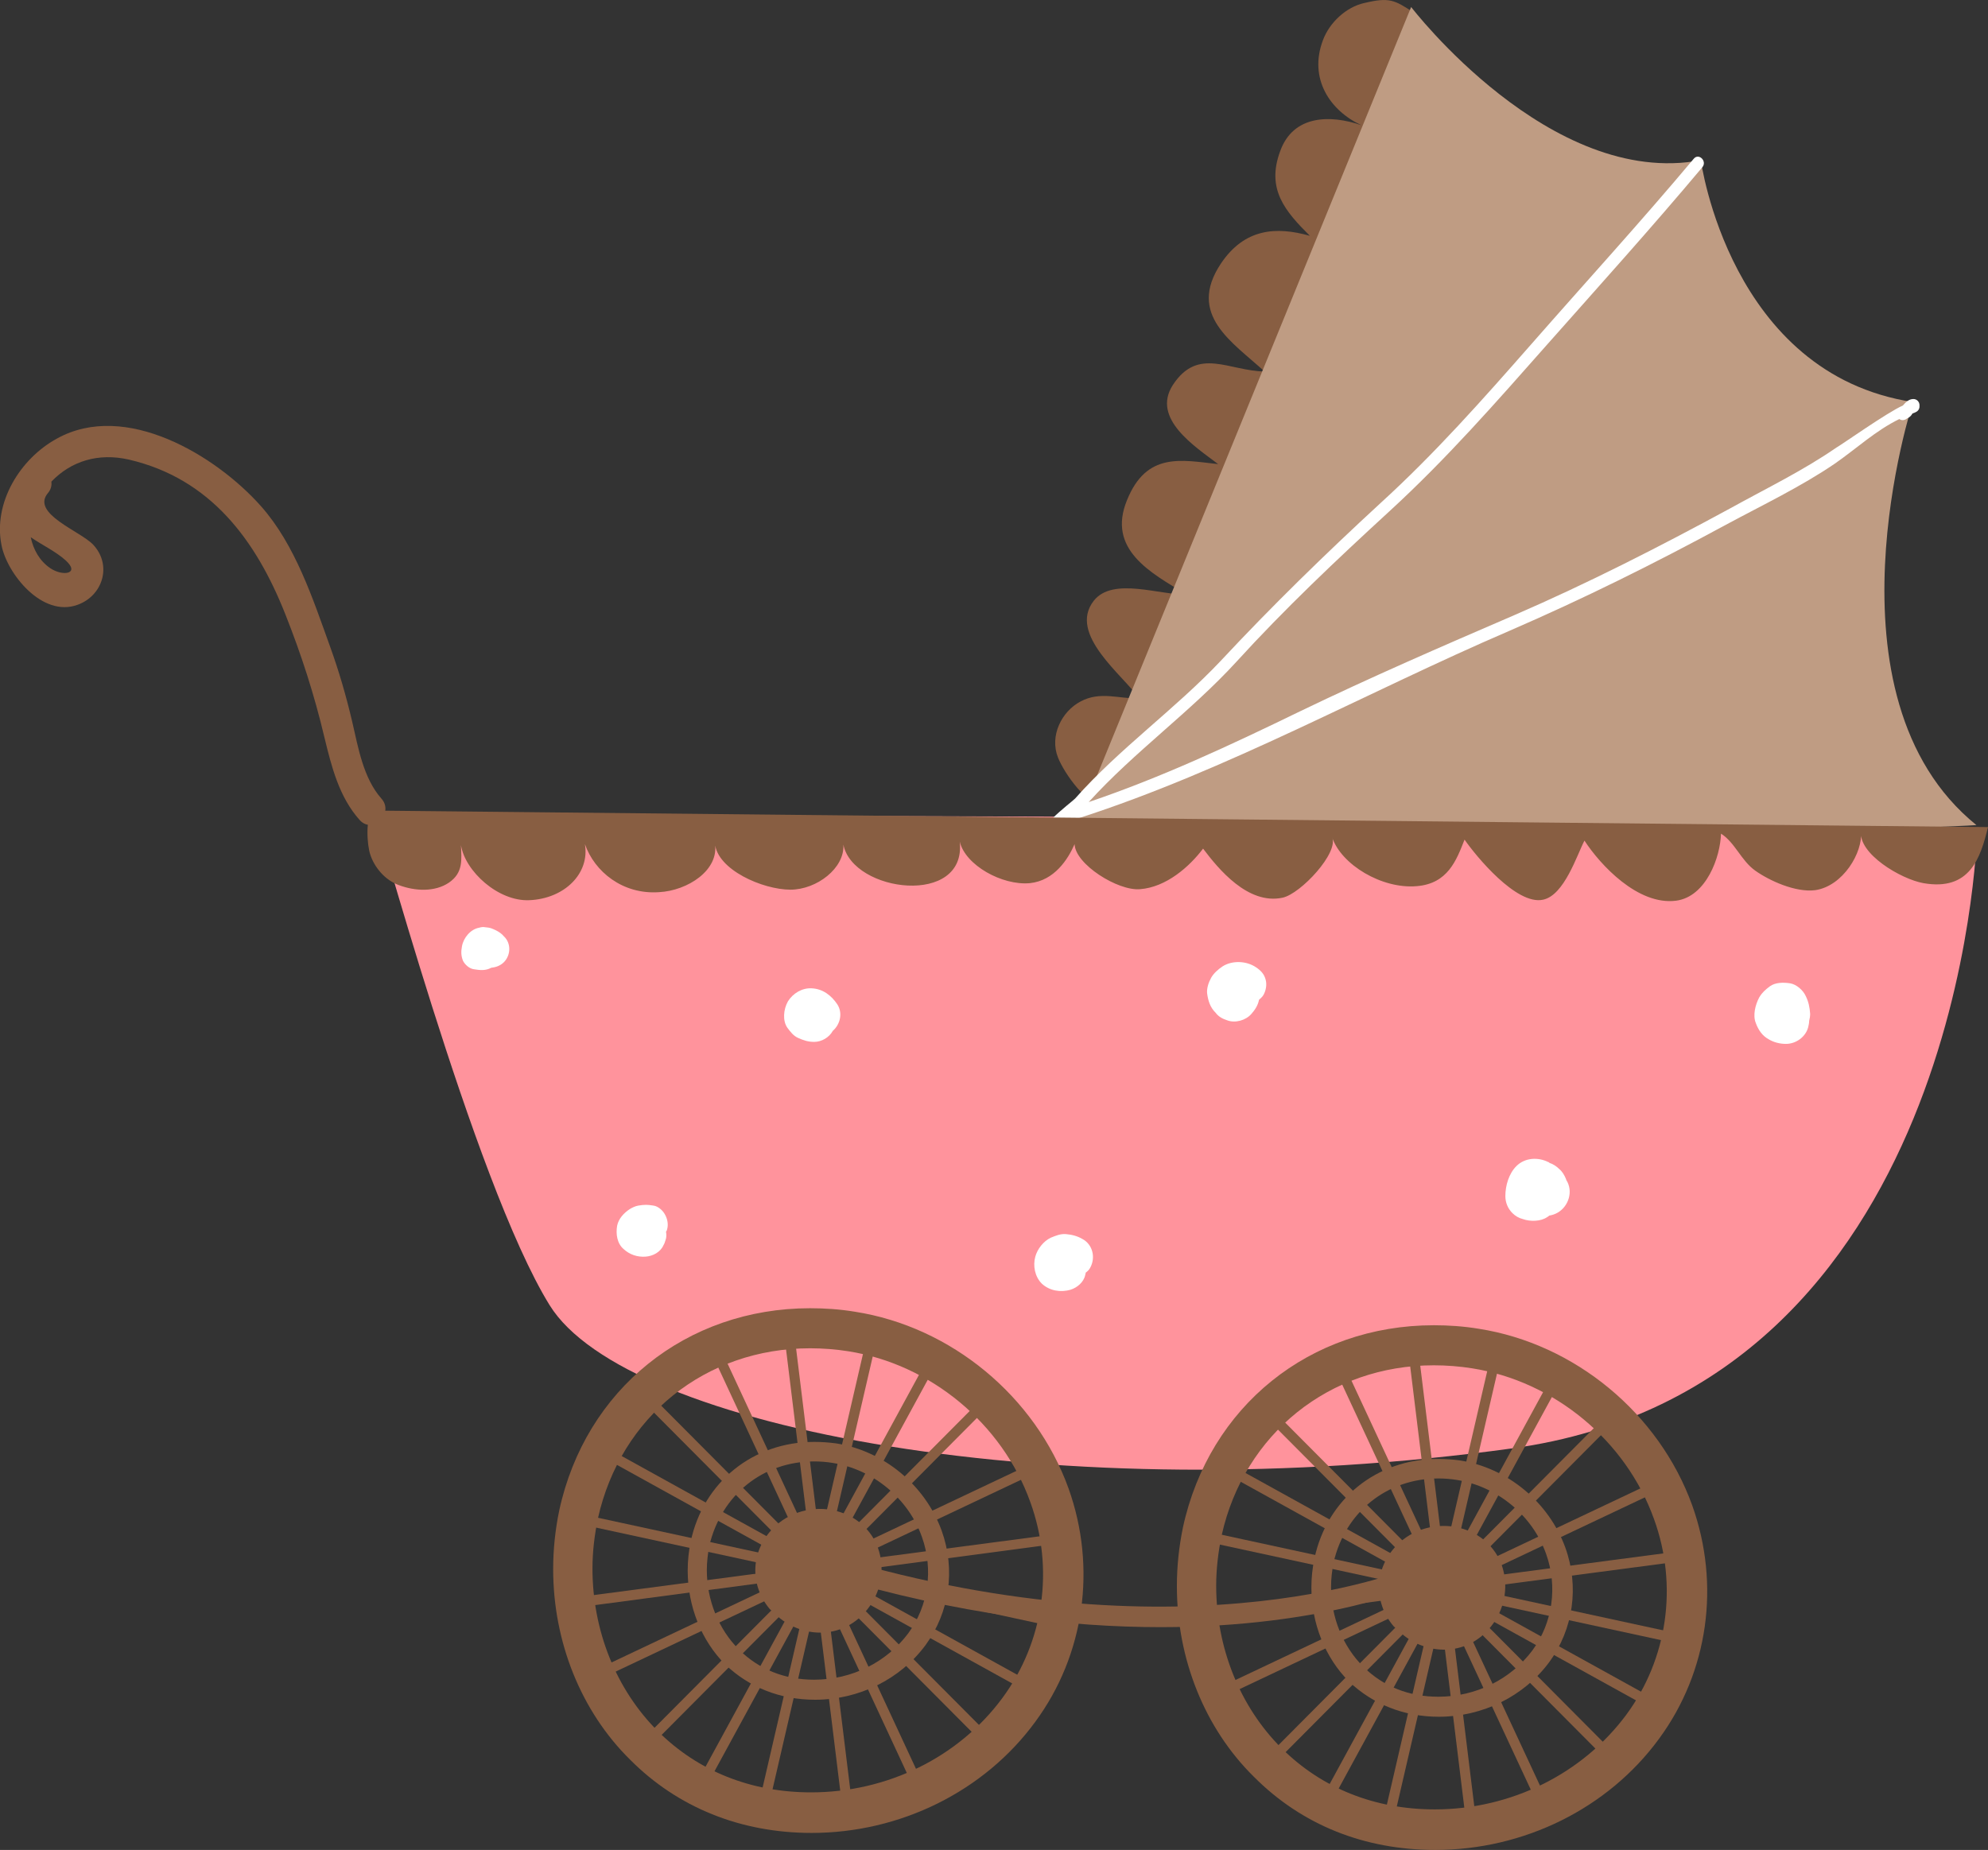 <svg width="130" height="121" viewBox="0 0 130 121" fill="none" xmlns="http://www.w3.org/2000/svg">
<rect x="0" y="0" width="130" height="121" fill="#333333" stroke="none"/>
<g clip-path="url(#clip0)">
<path d="M92.443 0.819C91.191 2.43625e-05 90.862 -0.196 89.214 0.197C88.028 0.458 86.941 1.474 86.513 2.62C85.558 5.141 86.974 7.237 89.017 8.187C87.007 7.499 84.569 7.499 83.713 9.89C82.79 12.378 84.042 13.819 85.656 15.424C83.449 14.802 81.374 14.933 79.825 17.258C77.618 20.598 80.583 22.366 82.691 24.298C80.352 24.265 78.343 22.661 76.695 25.182C75.279 27.377 78.145 29.21 79.66 30.357C77.255 30.095 74.982 29.538 73.697 32.714C72.38 35.923 75.213 37.462 77.585 38.871C75.938 38.969 72.775 37.692 71.523 39.296C69.81 41.49 73.467 44.176 74.488 45.682C73.17 45.715 71.951 45.191 70.666 45.879C69.415 46.533 68.624 48.138 69.184 49.546C69.579 50.561 71.161 52.854 72.314 52.657C73.038 52.526 74.554 50.823 74.389 50.037L92.443 0.819Z" fill="#885E42"/>
<path d="M129.275 54.622C129.275 54.622 128.353 90.676 98.867 94.737C69.382 98.798 40.95 93.46 35.943 85.371C30.935 77.283 24.346 52.231 24.346 52.985C24.313 53.738 115.043 52.854 129.275 54.622Z" fill="#FF939C"/>
<path d="M115.043 65.232C115.241 64.905 115.438 64.741 115.735 64.512C116.097 64.25 116.624 64.25 117.053 64.315C117.481 64.381 117.909 64.774 118.074 65.134C118.272 65.527 118.338 65.887 118.37 66.313C118.37 66.476 118.338 66.64 118.305 66.771C118.305 66.902 118.272 67.066 118.239 67.197C118.074 67.819 117.448 68.278 116.789 68.278C116.394 68.278 115.998 68.179 115.669 67.983C115.241 67.754 114.977 67.361 114.812 66.902C114.615 66.411 114.78 65.723 115.043 65.232Z" fill="white"/>
<path d="M70.601 53.509L92.278 0.458C92.278 0.458 101.371 12.346 111.222 10.479C111.222 10.479 113.099 24.462 125.091 26.296C125.091 26.296 118.832 45.551 129.242 53.967C129.275 54.032 71.128 56.39 70.601 53.509Z" fill="#BF9C83"/>
<path d="M3.723 28.686C8.203 26.198 14.133 29.8 17.065 33.107C19.306 35.629 20.459 39.165 21.579 42.276C22.172 43.914 22.633 45.518 23.028 47.188C23.424 48.891 23.753 50.889 24.939 52.231C25.796 53.181 24.379 54.589 23.523 53.639C22.172 52.133 21.678 50.136 21.216 48.236C20.558 45.453 19.701 42.8 18.647 40.148C16.736 35.334 13.771 31.306 8.434 30.062C6.424 29.603 4.645 30.16 3.36 31.503C3.393 31.765 3.327 32.026 3.13 32.256C2.01 33.598 5.271 34.745 6.095 35.629C7.347 36.971 6.721 38.969 5.073 39.558C2.767 40.41 0.461 37.528 0.099 35.661C-0.461 32.878 1.318 29.996 3.723 28.686ZM3.294 37.168C4.118 37.724 5.271 37.528 4.283 36.644C3.624 36.054 2.767 35.661 2.01 35.138C2.174 35.923 2.57 36.677 3.294 37.168Z" fill="#885E42"/>
<path d="M68.756 54.622C66.977 54.753 70.139 52.428 70.304 52.231C73.203 48.957 76.827 46.403 79.825 43.226C83.186 39.624 86.645 36.251 90.269 32.911C93.827 29.669 96.956 26.132 100.119 22.53C103.677 18.469 107.301 14.507 110.76 10.381C111.09 9.988 111.65 10.544 111.32 10.938C108.026 14.867 104.6 18.666 101.206 22.497C97.846 26.296 94.584 30.029 90.829 33.467C87.37 36.644 84.009 39.82 80.846 43.291C77.849 46.566 74.159 49.186 71.194 52.461C75.938 50.856 80.484 48.727 84.998 46.533C89.61 44.307 94.288 42.276 98.999 40.246C103.842 38.15 108.52 35.76 113.165 33.238C115.471 31.961 117.909 30.782 120.084 29.276C120.347 29.145 123.444 26.951 124.432 26.525C124.63 26.296 124.828 26.099 125.124 26.099C125.355 26.099 125.52 26.296 125.52 26.492V26.59C125.52 26.787 125.388 26.918 125.223 26.983C125.157 27.016 125.124 27.016 125.058 27.049C124.992 27.18 124.861 27.311 124.696 27.377C124.531 27.508 124.334 27.508 124.202 27.409C122.653 28.162 121.401 29.341 119.985 30.324C117.778 31.83 115.241 33.042 112.869 34.319C108.224 36.84 103.545 39.165 98.703 41.261C89.346 45.289 80.286 50.365 70.568 53.508C70.139 53.639 68.36 54.818 68.756 54.622Z" fill="white"/>
<path d="M130 54.098C129.506 56.128 128.814 58.29 125.783 57.766C124.301 57.504 121.5 55.834 121.698 54.36C121.83 55.768 120.512 57.962 118.7 58.224C117.415 58.388 115.702 57.602 114.78 56.947C113.857 56.292 113.462 55.113 112.539 54.524C112.506 56.03 111.584 58.65 109.607 58.912C107.103 59.239 104.633 56.554 103.611 54.982C103.117 55.932 102.293 58.552 100.91 58.846C99.164 59.239 96.495 55.965 95.77 54.917C95.243 56.259 94.683 57.798 92.641 57.962C90.368 58.159 87.699 56.554 87.106 54.753C87.567 55.768 85.063 58.453 83.877 58.715C81.604 59.207 79.66 56.816 78.672 55.506C77.783 56.685 76.267 58.028 74.554 58.159C73.104 58.29 70.304 56.521 70.271 55.212C69.843 56.194 68.953 57.602 67.339 57.766C65.527 57.929 63.122 56.587 62.76 55.048C63.221 59.305 55.776 58.388 55.15 55.244C55.248 56.783 53.404 58.191 51.69 58.191C49.878 58.191 46.88 56.882 46.749 55.146C47.045 56.914 44.97 58.257 43.092 58.355C40.72 58.519 38.875 57.013 38.249 55.212C38.578 57.144 36.898 58.781 34.625 58.879C32.582 58.977 30.408 56.98 30.144 55.277C30.177 56.227 30.309 57.078 29.354 57.733C28.431 58.355 27.146 58.29 26.092 57.897C25.17 57.569 24.478 56.718 24.214 55.899C24.017 55.343 23.852 53.476 24.412 53.017L130 54.098Z" fill="#885E42"/>
<path d="M99.164 76.268C99.724 75.711 100.58 75.678 101.239 76.006C101.272 76.006 101.305 76.038 101.338 76.071C101.569 76.137 101.799 76.3 101.964 76.464C102.162 76.628 102.293 76.857 102.392 77.086C102.392 77.119 102.425 77.152 102.425 77.185C102.886 77.905 102.59 78.888 101.865 79.313C101.7 79.412 101.503 79.477 101.305 79.51C101.272 79.543 101.239 79.575 101.173 79.608C100.745 79.903 100.053 79.903 99.592 79.739C99.328 79.673 99.098 79.543 98.9 79.346C98.604 79.051 98.439 78.658 98.439 78.233C98.439 77.545 98.669 76.759 99.164 76.268Z" fill="white"/>
<path d="M79.199 63.955C79.364 63.66 79.66 63.398 79.957 63.202C80.583 62.809 81.505 62.842 82.131 63.267C82.428 63.464 82.658 63.693 82.757 64.053C82.856 64.381 82.79 64.774 82.626 65.068C82.56 65.199 82.428 65.298 82.329 65.396C82.263 65.756 82.065 66.051 81.835 66.313C81.472 66.738 80.781 66.935 80.254 66.738C79.957 66.64 79.693 66.509 79.496 66.247C79.133 65.887 79.002 65.461 78.936 64.97C78.903 64.643 79.034 64.25 79.199 63.955Z" fill="white"/>
<path d="M67.701 82.195C67.833 81.704 68.229 81.18 68.723 80.951C69.052 80.82 69.349 80.689 69.711 80.721C70.106 80.754 70.469 80.852 70.798 81.049C71.457 81.409 71.655 82.26 71.292 82.915C71.227 83.046 71.128 83.145 70.996 83.243C70.996 83.308 70.963 83.374 70.963 83.407C70.864 83.865 70.436 84.225 70.008 84.356C69.349 84.553 68.624 84.422 68.13 83.963C67.668 83.505 67.537 82.784 67.701 82.195Z" fill="white"/>
<path d="M51.526 65.494C51.855 64.97 52.448 64.61 53.074 64.643C53.799 64.675 54.359 65.101 54.754 65.691C55.117 66.247 54.952 67 54.458 67.426C54.227 67.852 53.733 68.147 53.239 68.147C52.843 68.147 52.547 68.048 52.184 67.885C51.888 67.754 51.69 67.492 51.493 67.23C51.163 66.771 51.229 66.018 51.526 65.494Z" fill="white"/>
<path d="M40.357 80.165C40.456 79.706 40.786 79.346 41.181 79.084C41.346 78.986 41.543 78.888 41.741 78.855C42.136 78.789 42.334 78.789 42.729 78.855C43.026 78.888 43.355 79.182 43.487 79.444C43.652 79.739 43.718 80.099 43.619 80.427C43.619 80.459 43.586 80.525 43.553 80.558C43.586 80.754 43.586 80.951 43.52 81.114C43.487 81.213 43.454 81.344 43.388 81.442C43.191 81.9 42.696 82.162 42.202 82.195C41.675 82.228 41.181 82.064 40.786 81.704C40.357 81.344 40.258 80.721 40.357 80.165Z" fill="white"/>
<path d="M30.21 61.892C30.309 61.335 30.77 60.779 31.331 60.68C31.429 60.648 31.594 60.615 31.726 60.648C32.088 60.68 32.121 60.713 32.418 60.844C32.615 60.942 32.813 61.073 32.945 61.237C33.439 61.695 33.406 62.481 32.945 62.94C32.714 63.169 32.418 63.267 32.121 63.3C31.759 63.496 31.396 63.464 31.001 63.398C30.705 63.365 30.408 63.104 30.276 62.842C30.145 62.514 30.145 62.219 30.21 61.892Z" fill="white"/>
<path d="M93.86 121C99.658 121 105.16 118.282 108.487 113.73C111.716 109.342 112.506 103.644 110.661 98.47C108.487 92.445 102.985 87.893 96.693 86.91C95.704 86.747 94.716 86.681 93.761 86.681C85.656 86.681 79.067 91.986 77.354 99.911C77.091 101.188 76.959 102.465 76.959 103.742C76.959 108.491 78.771 113.043 81.999 116.219C85.129 119.363 89.214 121 93.86 121ZM93.761 89.301C94.584 89.301 95.441 89.367 96.265 89.498C101.635 90.349 106.313 94.213 108.158 99.354C109.739 103.71 109.047 108.491 106.346 112.158C103.479 116.023 98.801 118.348 93.827 118.348C89.906 118.348 86.447 116.972 83.811 114.352C81.077 111.634 79.529 107.77 79.529 103.71C79.529 102.629 79.66 101.516 79.891 100.402C81.374 93.787 86.941 89.301 93.761 89.301Z" fill="#885E42"/>
<path d="M94.09 112.289C96.957 112.289 99.658 110.947 101.305 108.72C102.887 106.559 103.282 103.775 102.359 101.221C101.272 98.241 98.571 96.014 95.474 95.523C94.98 95.457 94.519 95.425 94.024 95.425C90.038 95.425 86.776 98.044 85.953 101.941C85.821 102.564 85.755 103.186 85.755 103.841C85.755 106.166 86.645 108.425 88.226 109.997C89.775 111.471 91.817 112.289 94.09 112.289ZM94.057 96.702C94.453 96.702 94.881 96.735 95.276 96.8C97.912 97.226 100.218 99.125 101.107 101.647C101.865 103.775 101.536 106.133 100.218 107.934C98.801 109.833 96.528 110.979 94.057 110.979C92.114 110.979 90.433 110.292 89.149 109.015C87.798 107.672 87.04 105.773 87.04 103.808C87.04 103.251 87.106 102.727 87.205 102.203C87.963 98.896 90.697 96.702 94.057 96.702Z" fill="#885E42"/>
<path d="M91.817 106.984C93.497 108.294 96.001 108.294 97.516 106.362C98.373 105.281 98.637 103.873 98.274 102.596C97.912 101.352 96.956 100.402 95.704 100.009C94.288 99.551 92.608 99.878 91.488 100.926C89.84 102.465 89.775 104.758 91.125 106.362C91.356 106.591 91.586 106.788 91.817 106.984Z" fill="#885E42"/>
<path d="M83.085 92.088L105.996 115.115L105.528 115.576L82.616 92.549L83.085 92.088Z" fill="#885E42"/>
<path d="M105.547 92.081L106.016 92.541L83.107 115.572L82.638 115.111L105.547 92.081Z" fill="#885E42"/>
<path d="M80.234 95.673L108.705 111.42L108.384 111.992L79.914 96.245L80.234 95.673Z" fill="#885E42"/>
<path d="M101.794 89.427L102.374 89.739L86.865 118.22L86.285 117.908L101.794 89.427Z" fill="#885E42"/>
<path d="M92.676 87.712L96.618 119.859L95.964 119.939L92.022 87.791L92.676 87.712Z" fill="#885E42"/>
<path d="M78.211 106.297L110.497 102.04L110.431 101.385L78.112 105.642L78.211 106.297Z" fill="#885E42"/>
<path d="M87.766 88.996L101.447 118.39L100.849 118.665L87.168 89.271L87.766 88.996Z" fill="#885E42"/>
<path d="M108.898 96.581L109.181 97.172L79.763 111.095L79.479 110.504L108.898 96.581Z" fill="#885E42"/>
<path d="M97.649 87.973L98.291 88.12L90.986 119.684L90.344 119.537L97.649 87.973Z" fill="#885E42"/>
<path d="M78.456 100.073L110.292 106.969L110.152 107.609L78.316 100.713L78.456 100.073Z" fill="#885E42"/>
<path d="M53.074 119.887C58.872 119.887 64.374 117.169 67.701 112.617C70.93 108.229 71.721 102.531 69.876 97.357C67.701 91.331 62.2 86.78 55.907 85.797C54.919 85.633 53.931 85.568 52.975 85.568C44.871 85.568 38.282 90.873 36.569 98.798C36.305 100.075 36.173 101.352 36.173 102.629C36.173 107.377 37.985 111.929 41.214 115.106C44.311 118.217 48.429 119.887 53.074 119.887ZM52.975 88.188C53.799 88.188 54.655 88.253 55.479 88.384C60.849 89.236 65.527 93.1 67.372 98.241C68.953 102.596 68.261 107.377 65.56 111.045C62.694 114.942 58.016 117.234 53.041 117.234C49.121 117.234 45.661 115.859 43.026 113.239C40.291 110.521 38.743 106.657 38.743 102.596C38.743 101.483 38.875 100.402 39.105 99.289C40.588 92.674 46.123 88.188 52.975 88.188Z" fill="#885E42"/>
<path d="M53.305 111.176C56.171 111.176 58.872 109.833 60.52 107.607C62.101 105.445 62.496 102.662 61.574 100.108C60.487 97.128 57.785 94.901 54.688 94.41C54.194 94.344 53.733 94.311 53.239 94.311C49.252 94.311 45.991 96.931 45.167 100.828C45.035 101.45 44.97 102.105 44.97 102.727C44.97 105.052 45.859 107.312 47.44 108.884C48.989 110.357 50.998 111.176 53.305 111.176ZM53.239 95.588C53.634 95.588 54.062 95.621 54.458 95.687C57.093 96.112 59.399 98.012 60.289 100.533C61.047 102.662 60.717 105.02 59.399 106.821C57.983 108.72 55.71 109.866 53.239 109.866C51.295 109.866 49.615 109.178 48.33 107.901C46.979 106.559 46.221 104.659 46.221 102.695C46.221 102.171 46.287 101.614 46.386 101.09C47.177 97.782 49.878 95.588 53.239 95.588Z" fill="#885E42"/>
<path d="M51.031 105.871C52.712 107.181 55.215 107.181 56.731 105.249C57.587 104.168 57.851 102.76 57.489 101.483C57.126 100.239 56.171 99.289 54.919 98.896C53.502 98.438 51.822 98.765 50.702 99.813C49.055 101.352 48.989 103.644 50.34 105.249C50.57 105.445 50.768 105.675 51.031 105.871Z" fill="#885E42"/>
<path d="M42.288 90.986L65.2 114.013L64.732 114.474L41.82 91.447L42.288 90.986Z" fill="#885E42"/>
<path d="M64.737 90.956L65.206 91.416L42.3 114.447L41.832 113.986L64.737 90.956Z" fill="#885E42"/>
<path d="M39.443 94.567L67.914 110.313L67.593 110.885L39.123 95.139L39.443 94.567Z" fill="#885E42"/>
<path d="M60.976 88.306L61.555 88.618L46.046 117.098L45.467 116.787L60.976 88.306Z" fill="#885E42"/>
<path d="M51.863 86.609L55.809 118.756L55.155 118.836L51.209 86.689L51.863 86.609Z" fill="#885E42"/>
<path d="M37.425 105.183L69.711 100.894L69.612 100.271L37.326 104.528L37.425 105.183Z" fill="#885E42"/>
<path d="M46.967 87.88L60.636 117.281L60.038 117.555L46.369 88.155L46.967 87.88Z" fill="#885E42"/>
<path d="M68.08 95.443L68.363 96.034L38.945 109.957L38.661 109.366L68.08 95.443Z" fill="#885E42"/>
<path d="M56.827 86.854L57.469 87.001L50.164 118.565L49.522 118.418L56.827 86.854Z" fill="#885E42"/>
<path d="M37.667 98.963L69.503 105.858L69.363 106.498L37.526 99.603L37.667 98.963Z" fill="#885E42"/>
<path d="M75.905 106.428C86.645 106.428 92.871 103.71 93.267 103.546L92.74 102.367C92.608 102.433 77.947 108.785 54.622 101.843L54.26 103.088C62.694 105.609 69.975 106.428 75.905 106.428Z" fill="#885E42"/>
</g>
<defs>
<clipPath id="clip0">
<rect width="130" height="121" fill="white" transform="matrix(-1 0 0 1 130 0)"/>
</clipPath>
</defs>
</svg>
